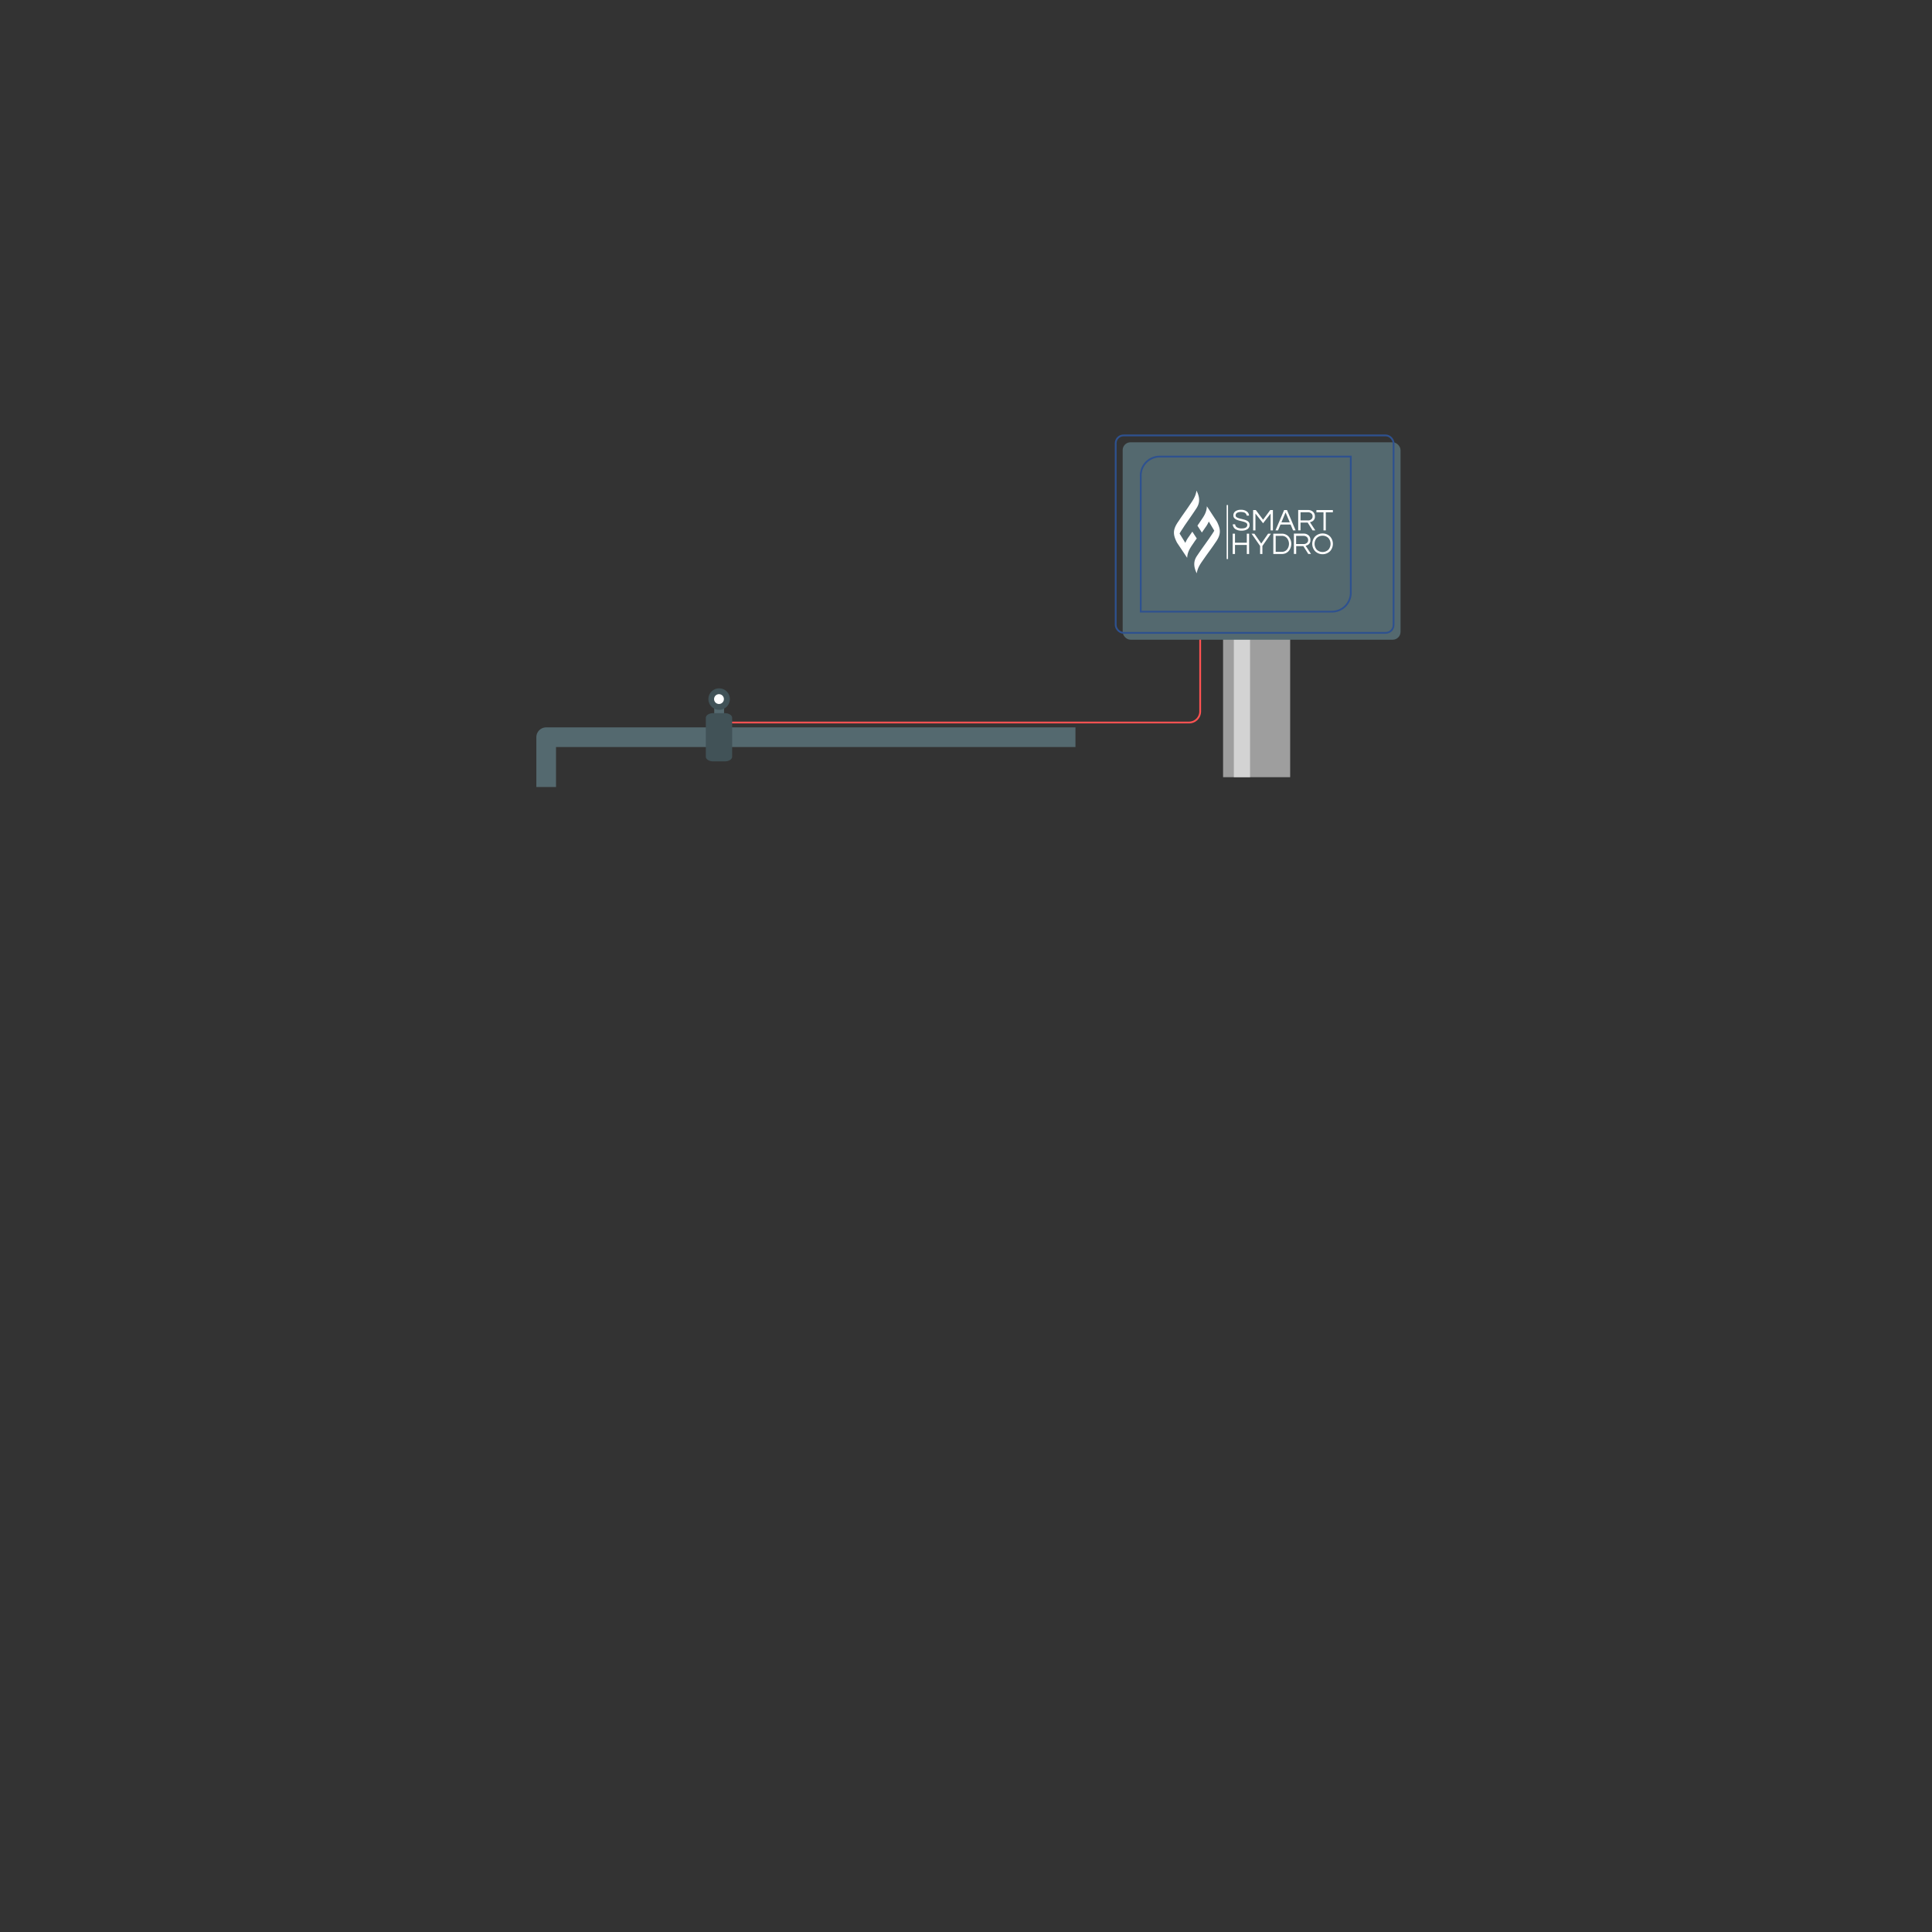 <svg xmlns="http://www.w3.org/2000/svg" viewBox="0 0 1080 1080"><rect x="0" y="0" width="1080" height="1080" fill="#333333" stroke="none"/><defs><style>.cls-1{isolation:isolate;}.cls-2,.cls-5,.cls-7{fill:none;}.cls-2{stroke:#54696f;stroke-linecap:square;stroke-linejoin:round;stroke-width:11px;}.cls-3{fill:#9e9e9e;}.cls-4{fill:#d3d3d3;}.cls-5{stroke:#ff5252;}.cls-5,.cls-7{stroke-miterlimit:10;}.cls-6{fill:#54696f;}.cls-7{stroke:#2e518f;}.cls-8{mix-blend-mode:screen;}.cls-9{fill:#fff;}.cls-10{fill:#415257;}</style></defs><g class="cls-1"><g id="Capa_1" data-name="Capa 1"><polyline class="cls-2" points="595.69 412.1 305.32 412.1 305.32 434.45"/><rect class="cls-3" x="683.71" y="300.66" width="37.5" height="133.79"/><rect class="cls-4" x="689.72" y="300.66" width="9.06" height="133.79"/><path class="cls-5" d="M408,403.89H664.69a6.22,6.22,0,0,0,6.22-6.23v-43.9"/><rect class="cls-6" x="627.58" y="247.24" width="155.33" height="110.36" rx="4.38"/><rect class="cls-7" x="623.68" y="243.4" width="155.33" height="110.36" rx="4.38"/><g class="cls-8"><path class="cls-6" d="M749.38,338.62H645V268.48a10,10,0,0,1,10.09-9.94H759.48v70.14A10,10,0,0,1,749.38,338.62Z"/></g><path class="cls-7" d="M744.78,341.91H637.69V266A10.56,10.56,0,0,1,648,255.25h107.1v75.91A10.56,10.56,0,0,1,744.78,341.91Z"/><path class="cls-9" d="M697.31,291.24a5.23,5.23,0,0,0-1.26-.59c-.47-.15-.94-.29-1.43-.41l-1.43-.35a9.23,9.23,0,0,1-1.25-.4,2.65,2.65,0,0,1-.89-.55,1,1,0,0,1-.33-.71,2.19,2.19,0,0,1,.11-.73,1.3,1.3,0,0,1,.44-.62,2.75,2.75,0,0,1,.91-.49,4.75,4.75,0,0,1,1.46-.19,5.39,5.39,0,0,1,1.45.17,2.18,2.18,0,0,1,1.82,1.87h1.32a3,3,0,0,0-1.15-2.25,5.06,5.06,0,0,0-3.34-1,5,5,0,0,0-3.21.87,2.81,2.81,0,0,0-1.07,2.27,2.11,2.11,0,0,0,.58,1.55,4.37,4.37,0,0,0,1.44.93,12.41,12.41,0,0,0,1.87.57c.67.15,1.29.31,1.87.48a5.07,5.07,0,0,1,1.44.65,1.25,1.25,0,0,1,.58,1.09c0,1.33-1.07,2-3.19,2a4.88,4.88,0,0,1-2.46-.53,2.12,2.12,0,0,1-1.13-1.78h-1.34a3.58,3.58,0,0,0,1.27,2.54,5.78,5.78,0,0,0,3.64,1,5.63,5.63,0,0,0,3.3-.84,2.79,2.79,0,0,0,1.2-2.44A2.4,2.4,0,0,0,697.31,291.24Z"/><polygon class="cls-9" points="706.07 290.52 702.01 285.13 700.51 285.13 700.51 296.49 701.8 296.49 701.8 287.09 706.07 292.5 710.28 287.09 710.28 296.49 711.57 296.49 711.57 285.13 710.07 285.13 706.07 290.52"/><path class="cls-9" d="M719.44,285.13h-1.61L713,296.49h1.42l1.39-3.29h5.63l1.39,3.29h1.42ZM716.32,292l2.31-5.55L721,292Z"/><path class="cls-9" d="M727,292.13h4l2.74,4.36h1.53l-3-4.58a5.59,5.59,0,0,0,1-.32,2.89,2.89,0,0,0,1.77-2.9,3.29,3.29,0,0,0-1.05-2.59,4,4,0,0,0-2.78-1H725.7v11.36H727Zm0-5.78h4a2.89,2.89,0,0,1,2,.63,2.1,2.1,0,0,1,.74,1.71,2,2,0,0,1-.26,1.09,2.67,2.67,0,0,1-2.5,1.14H727Z"/><polygon class="cls-9" points="739.84 296.49 741.13 296.49 741.13 286.37 745.09 286.37 745.09 285.13 735.88 285.13 735.88 286.37 739.84 286.37 739.84 296.49"/><polygon class="cls-9" points="696.98 303.38 690.37 303.38 690.37 298.33 689.08 298.33 689.08 309.69 690.37 309.69 690.37 304.63 696.98 304.63 696.98 309.69 698.26 309.69 698.26 298.33 696.98 298.33 696.98 303.38"/><polygon class="cls-9" points="705.04 303.86 701.2 298.33 699.63 298.33 704.41 305.2 704.41 309.69 705.69 309.69 705.69 305.2 710.45 298.33 708.88 298.33 705.04 303.86"/><path class="cls-9" d="M718.58,298.72a5.08,5.08,0,0,0-2-.39h-4.79v11.36h4.79a5.26,5.26,0,0,0,2-.38,5,5,0,0,0,1.66-1.13,6.23,6.23,0,0,0,0-8.34A4.92,4.92,0,0,0,718.58,298.72Zm.89,8.43a3.61,3.61,0,0,1-2.9,1.32h-3.45v-8.92h3.45a3.61,3.61,0,0,1,2.9,1.32,5.1,5.1,0,0,1,0,6.28Z"/><path class="cls-9" d="M730.76,304.78a2.88,2.88,0,0,0,1.76-2.9,3.31,3.31,0,0,0-1-2.59,4,4,0,0,0-2.78-1h-5.44v11.36h1.28v-4.36h4l2.75,4.36h1.52l-3-4.58A5.14,5.14,0,0,0,730.76,304.78Zm-2.29-.66h-3.93v-4.57h4a2.92,2.92,0,0,1,2,.63A2.37,2.37,0,0,1,731,303,2.68,2.68,0,0,1,728.47,304.12Z"/><path class="cls-9" d="M743.5,299.89a6,6,0,0,0-8.34,0,6.1,6.1,0,0,0,0,8.24,6,6,0,0,0,8.34,0,6.13,6.13,0,0,0,0-8.24Zm-.9,7.37a4.72,4.72,0,0,1-6.55,0,5,5,0,0,1,0-6.49,4.72,4.72,0,0,1,6.55,0,5,5,0,0,1,0,6.49Z"/><rect class="cls-9" x="685.71" y="282.32" width="0.76" height="30.19"/><path class="cls-9" d="M674.64,283c-.08,4-2.44,6.55-4.25,9.39-.33.47-.74,1-1,1.49l2.46,3.8c.58-.81,1.26-1.79,1.77-2.57a16.58,16.58,0,0,0,2.11-3.58l3.05,5.11c-.83,1.51-1.88,2.87-2.79,4.3-2.31,3.28-4.68,6.51-6.9,9.84-2,2.93-1.91,6-.14,9.65H669c.58-3.58,2.54-5.91,4.24-8.39,1.93-2.82,4.26-5.83,5.92-8.38,3.44-4.64,3.44-7.44,1.08-12.11Z"/><path class="cls-9" d="M667.89,302.51,669,301l-2.47-3.8c-.58.81-1.26,1.79-1.77,2.57a15.93,15.93,0,0,0-2.15,3.7l-3.22-5.21c.81-1.52,1.85-2.89,2.73-4.34,2.27-3.3,4.6-6.56,6.78-9.92,1.92-3,1.83-6,0-9.65h-.07c-.54,3.59-2.46,5.94-4.12,8.44-1.9,2.85-4.19,5.89-5.82,8.46-3.37,4.68-3.34,7.48-.92,12.13l5.67,8.47v0l0,.06C663.73,307.92,666.09,305.35,667.89,302.51Z"/><rect class="cls-6" x="399.27" y="391.98" width="5.48" height="7.96"/><path class="cls-10" d="M408,390.79a6,6,0,1,1-6-6A6,6,0,0,1,408,390.79Z"/><path class="cls-10" d="M405.14,425.62H398.7c-2.28,0-4.14-1.15-4.14-2.58v-21.8c0-1.43,1.86-2.59,4.14-2.59h6.44c2.29,0,4.14,1.16,4.14,2.59V423C409.28,424.47,407.43,425.62,405.14,425.62Z"/><g class="cls-8"><path class="cls-10" d="M403.15,420.39H400.7c-1.81,0-3.28-.92-3.28-2.05v-12.4c0-1.13,1.47-2.05,3.28-2.05h2.45c1.81,0,3.28.92,3.28,2.05v12.4C406.43,419.47,405,420.39,403.15,420.39Z"/></g><path class="cls-9" d="M404.66,390.79a2.74,2.74,0,1,1-2.74-2.74A2.73,2.73,0,0,1,404.66,390.79Z"/></g></g></svg>